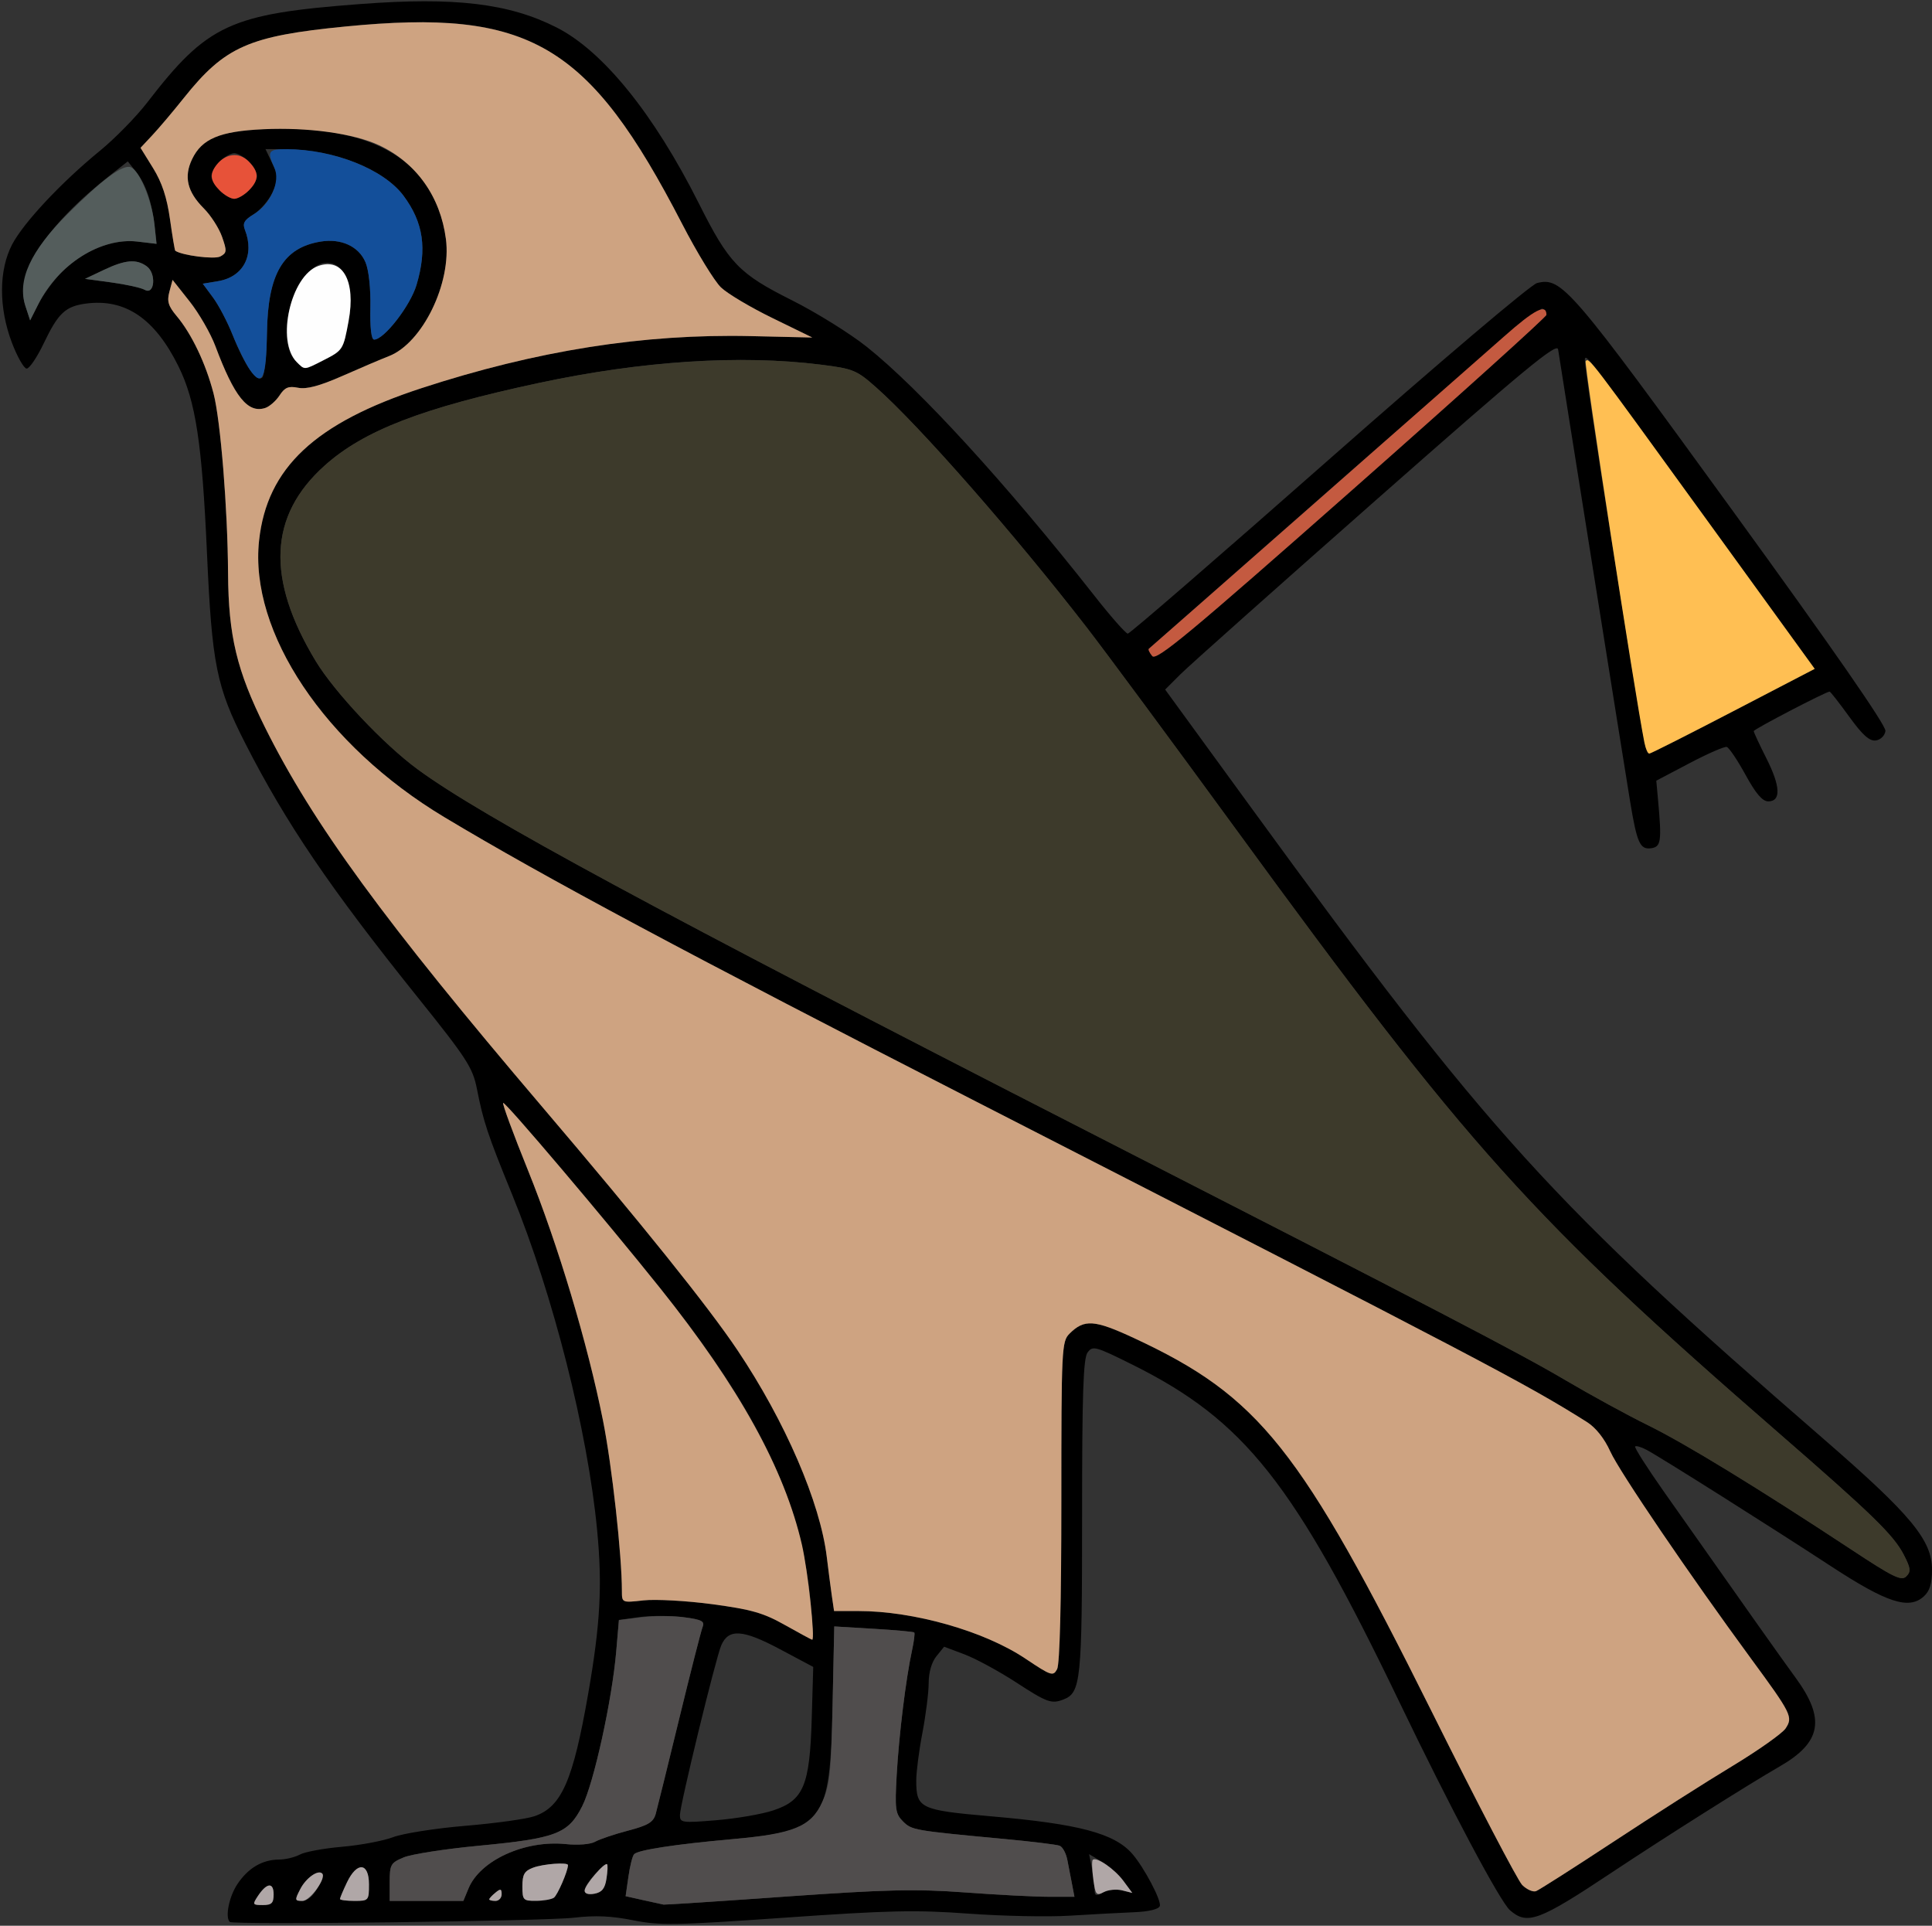 <?xml version="1.0" encoding="UTF-8" standalone="no"?>
<!DOCTYPE svg PUBLIC "-//W3C//DTD SVG 1.1//EN"
"http://www.w3.org/Graphics/SVG/1.1/DTD/svg11.dtd">
<svg width="602px" height="600px"
xmlns="http://www.w3.org/2000/svg" version="1.1">
<rect width="100%" height="100%" fill="#333333" stroke="none"/>
<g transform="translate(0000, 0000) scale(1, 1)">
<path fill="#000000" stroke="none" d="
M 71.59 598.81
C 70.08 597.30 71.40 590.84 74.00 586.98
C 77.38 581.96 81.75 579.41 86.97 579.37
C 88.96 579.37 91.86 578.66 93.43 577.82
C 94.98 576.97 100.89 575.88 106.58 575.39
C 112.26 574.90 119.42 573.56 122.48 572.40
C 125.55 571.23 135.68 569.64 145.01 568.86
C 154.32 568.08 164.03 566.74 166.56 565.86
C 174.97 562.98 178.55 554.81 183.27 527.74
C 187.06 506.01 187.72 494.00 186.06 476.71
C 183.09 445.81 172.45 403.75 159.62 372.28
C 151.92 353.41 150.63 349.54 148.59 339.17
C 147.28 332.62 145.45 329.78 130.09 310.65
C 102.86 276.72 89.12 256.49 76.43 231.61
C 67.43 213.96 66.05 207.12 64.49 172.26
C 62.96 138.04 60.98 125.03 55.64 114.19
C 48.25 99.21 39.01 92.95 26.73 94.59
C 20.35 95.46 18.12 97.56 13.58 107.07
C 11.54 111.34 9.16 114.84 8.32 114.84
C 7.47 114.84 5.40 111.21 3.71 106.77
C -0.43 95.88 -0.40 84.15 3.79 76.15
C 7.35 69.37 19.08 56.84 31.09 47.02
C 35.78 43.19 42.42 36.41 45.86 31.96
C 64.66 7.56 71.68 4.31 112.39 1.25
C 141.75 -0.97 158.60 1.05 173.38 8.53
C 187.87 15.86 203.75 35.48 217.78 63.42
C 227.13 82.05 230.23 85.28 246.77 93.56
C 254.36 97.37 264.87 103.90 270.12 108.09
C 286.51 121.15 313.62 150.80 340.91 185.48
C 346.06 192.05 350.80 197.42 351.42 197.42
C 352.05 197.42 380.22 173.05 414.02 143.24
C 448.59 112.76 476.99 88.68 478.93 88.19
C 486.59 86.27 489.20 89.30 539.69 158.85
C 571.10 202.10 587.73 226.06 587.49 227.74
C 587.30 229.20 585.99 230.49 584.50 230.70
C 582.54 230.98 580.37 229.05 576.20 223.28
C 573.09 218.99 570.35 215.48 570.10 215.48
C 568.97 215.48 546.45 227.20 546.45 227.79
C 546.45 228.15 548.23 231.97 550.40 236.28
C 554.80 244.97 555.00 249.68 550.99 249.68
C 549.16 249.68 547.11 247.28 543.88 241.38
C 541.39 236.83 538.76 232.93 538.05 232.72
C 537.34 232.52 532.11 234.80 526.43 237.79
L 516.09 243.23
L 516.62 249.03
C 517.82 262.15 517.59 263.85 514.48 264.28
C 511.02 264.77 510.06 262.65 507.93 249.68
C 506.46 240.80 486.30 114.23 485.50 108.86
C 485.17 106.61 475.15 114.89 428.89 155.68
C 397.98 182.93 370.53 207.38 367.87 210.03
L 363.05 214.84
L 390.31 252.26
C 463.89 353.26 483.45 374.81 568.15 448.27
C 595.46 471.96 602.00 479.83 602.00 489.05
C 602.00 493.42 601.30 495.72 599.44 497.39
C 594.79 501.60 587.94 499.37 570.56 488.00
C 551.86 475.77 517.33 453.97 513.07 451.72
C 511.42 450.84 509.80 450.36 509.50 450.67
C 509.19 450.98 513.20 457.26 518.39 464.65
C 545.77 503.52 554.69 516.14 559.46 522.67
C 568.89 535.55 567.59 542.86 554.52 550.37
C 544.80 555.97 518.74 572.43 502.32 583.34
C 479.48 598.53 475.90 599.86 470.50 595.16
C 467.40 592.46 451.89 563.26 436.05 530.32
C 403.20 461.99 387.81 442.55 352.74 425.12
C 341.29 419.43 340.47 419.21 338.88 421.39
C 337.53 423.23 337.17 434.23 337.17 472.57
C 337.17 523.87 336.81 527.41 331.31 529.52
C 327.61 530.94 326.24 530.44 316.44 524.06
C 311.14 520.62 303.97 516.74 300.50 515.43
L 294.18 513.06
L 291.78 516.03
C 290.30 517.86 289.37 521.05 289.37 524.34
C 289.37 527.28 288.49 534.23 287.44 539.79
C 286.36 545.35 285.50 552.06 285.50 554.71
C 285.50 563.43 286.63 563.97 308.78 565.90
C 336.16 568.26 347.26 571.20 352.82 577.60
C 356.51 581.86 361.96 592.18 361.39 593.86
C 361.04 594.86 357.97 595.60 353.20 595.79
C 349.00 595.96 340.05 596.44 333.30 596.86
C 326.55 597.28 312.37 596.99 301.78 596.22
C 285.37 595.02 276.92 595.21 244.52 597.48
C 210.29 599.88 205.58 599.96 197.24 598.28
C 190.57 596.94 185.42 596.72 178.92 597.48
C 169.63 598.58 72.56 599.78 71.59 598.81
M 85.26 590.22
C 85.26 586.35 83.13 586.57 80.37 590.71
C 78.60 593.39 78.67 593.55 81.88 593.55
C 84.65 593.55 85.26 592.95 85.26 590.22
M 244.90 590.90
C 276.20 588.70 285.25 588.49 300.60 589.61
C 310.68 590.36 322.50 590.97 326.86 590.97
L 334.79 590.97
L 334.05 587.10
C 333.63 584.97 332.97 581.54 332.57 579.46
C 332.17 577.39 331.09 575.41 330.17 575.06
C 329.25 574.71 321.58 573.77 313.13 572.98
C 284.61 570.31 284.10 570.22 281.36 567.48
C 279.00 565.12 278.81 563.70 279.40 553.08
C 280.09 540.72 282.27 522.95 284.18 514.21
C 284.80 511.37 285.11 508.86 284.88 508.62
C 284.63 508.39 278.94 507.87 272.19 507.47
L 259.95 506.74
L 259.43 531.11
C 258.64 568.17 256.94 570.45 228.14 573.02
C 210.39 574.61 198.79 576.39 197.59 577.70
C 197.07 578.26 196.27 581.43 195.81 584.75
L 194.94 590.79
L 200.49 592.03
C 203.54 592.71 206.39 593.33 206.79 593.41
C 207.20 593.48 224.35 592.36 244.90 590.90
M 98.89 588.27
C 100.03 586.08 100.70 584.03 100.40 583.72
C 99.11 582.44 95.36 585.10 93.58 588.54
C 91.77 592.04 91.81 592.26 94.24 592.26
C 95.82 592.26 97.62 590.71 98.89 588.27
M 114.97 587.10
C 114.97 580.26 111.24 579.94 108.11 586.49
C 106.91 589.01 105.93 591.33 105.93 591.65
C 105.93 591.99 107.97 592.26 110.45 592.26
C 114.87 592.26 114.97 592.13 114.97 587.10
M 145.99 588.36
C 149.63 579.59 163.55 573.25 176.30 574.55
C 180.07 574.95 183.98 574.63 185.43 573.82
C 186.83 573.03 191.44 571.47 195.69 570.36
C 201.98 568.71 203.59 567.73 204.32 565.14
C 204.81 563.38 208.10 550.03 211.64 535.48
C 215.18 520.94 218.46 508.06 218.94 506.88
C 219.67 505.08 218.64 504.58 212.72 503.85
C 208.81 503.35 202.74 503.35 199.23 503.83
L 192.85 504.71
L 192.02 514.43
C 190.74 529.59 185.02 555.65 181.40 562.77
C 177.07 571.33 173.29 572.77 149.38 575.05
C 138.81 576.05 128.20 577.69 125.80 578.70
C 121.74 580.39 121.43 580.93 121.43 586.39
L 121.43 592.26
L 132.91 592.26
L 144.38 592.26
L 145.99 588.36
M 156.31 590.17
C 156.31 588.45 155.96 588.36 154.38 589.68
C 153.30 590.55 152.44 591.50 152.44 591.77
C 152.44 592.04 153.30 592.26 154.38 592.26
C 155.45 592.26 156.31 591.32 156.31 590.17
M 172.58 591.26
C 173.70 590.50 176.98 582.94 176.98 581.10
C 176.98 580.13 169.23 580.71 166.09 581.91
C 163.39 582.93 162.77 584.01 162.77 587.72
C 162.77 591.99 163.03 592.26 166.97 592.23
C 169.28 592.23 171.80 591.79 172.58 591.26
M 188.97 585.35
C 189.80 579.92 189.33 579.73 185.46 583.91
C 181.26 588.44 181.18 590.80 185.25 590.01
C 187.56 589.57 188.51 588.39 188.97 585.35
M 349.64 588.97
L 352.82 589.77
L 350.09 586.09
C 348.60 584.06 345.57 581.35 343.36 580.05
L 339.35 577.68
L 340.21 581.91
C 340.67 584.23 341.05 587.24 341.05 588.59
C 341.05 590.70 341.45 590.85 343.75 589.61
C 345.23 588.81 347.88 588.53 349.64 588.97
M 502.75 573.82
C 515.06 565.72 531.75 555.08 539.84 550.21
C 547.92 545.32 555.38 540.04 556.40 538.49
C 558.72 534.95 558.25 533.99 545.61 516.77
C 526.43 490.65 504.61 458.53 501.77 452.26
C 499.93 448.19 497.23 444.79 494.47 443.05
C 475.41 431.05 462.92 424.49 304.23 343.25
C 214.18 297.14 169.68 273.35 138.42 254.58
C 101.24 232.26 77.60 196.95 80.73 168.39
C 83.19 145.79 98.13 131.79 131.29 120.95
C 167.16 109.23 200.47 103.96 233.95 104.72
L 253.11 105.16
L 240.74 99.12
C 233.93 95.81 226.68 91.50 224.65 89.55
C 222.61 87.60 217.17 78.70 212.56 69.78
C 183.44 13.41 164.87 2.53 107.56 8.26
C 77.42 11.26 70.07 14.52 57.33 30.46
C 53.99 34.65 49.58 39.87 47.53 42.06
L 43.79 46.06
L 47.71 52.39
C 50.47 56.85 52.02 61.54 52.97 68.31
C 53.71 73.59 54.45 78.00 54.61 78.12
C 56.70 79.59 66.81 80.88 68.64 79.91
C 70.70 78.80 70.75 78.21 69.19 73.78
C 68.24 71.08 65.68 67.10 63.51 64.93
C 58.34 59.75 57.23 55.10 59.85 49.60
C 62.89 43.23 68.44 40.89 82.08 40.26
C 116.45 38.66 135.73 50.25 138.94 74.43
C 140.76 88.17 131.65 106.90 121.16 110.97
C 118.82 111.88 112.34 114.63 106.76 117.10
C 99.58 120.26 95.53 121.34 92.88 120.81
C 89.89 120.22 88.75 120.68 87.10 123.21
C 85.96 124.94 83.94 126.70 82.61 127.12
C 77.20 128.84 73.02 123.63 67.09 107.79
C 65.61 103.86 62.01 97.61 59.09 93.92
L 53.77 87.20
L 52.78 90.90
C 51.98 93.86 52.44 95.37 55.03 98.45
C 59.72 104.03 64.09 113.19 66.53 122.55
C 68.73 131.02 70.95 158.46 71.06 178.71
C 71.19 198.12 73.79 208.95 82.55 226.57
C 97.47 256.57 119.72 287.03 168.97 344.88
C 200.09 381.43 220.74 407.16 229.78 420.65
C 244.68 442.85 255.60 468.18 257.63 485.16
C 258.10 489.06 258.80 494.44 259.18 497.10
L 259.89 501.94
L 267.41 501.94
C 284.75 501.94 306.71 508.19 319.54 516.79
C 327.55 522.15 328.15 522.35 329.39 520.05
C 330.22 518.50 330.71 499.17 330.71 467.83
C 330.71 420.00 330.82 417.96 333.26 415.52
C 337.84 410.94 341.00 411.16 353.33 416.89
C 392.42 435.08 405.14 451.05 446.22 533.48
C 460.26 561.68 472.91 585.90 474.31 587.30
C 475.74 588.72 477.67 589.57 478.63 589.21
C 479.58 588.84 490.44 581.92 502.75 573.82
M 240.93 564.06
C 250.39 560.94 252.32 556.35 252.93 535.48
L 253.40 519.35
L 242.87 513.75
C 231.41 507.66 227.00 507.39 224.74 512.62
C 223.02 516.59 211.86 562.41 211.86 565.52
C 211.86 567.91 212.48 568.00 223.17 567.12
C 229.38 566.61 237.38 565.24 240.93 564.06
M 252.68 500.32
C 250.02 468.15 236.70 440.13 205.65 401.29
C 188.74 380.13 157.32 343.07 156.78 343.63
C 156.48 343.92 159.97 353.38 164.53 364.66
C 173.87 387.79 183.12 418.65 187.89 442.58
C 190.69 456.63 193.78 484.50 193.78 495.68
C 193.78 499.38 193.78 499.38 200.56 498.62
C 204.29 498.21 213.90 498.74 221.93 499.81
C 234.11 501.45 237.83 502.50 244.53 506.27
C 248.95 508.76 252.79 510.83 253.06 510.88
C 253.34 510.93 253.18 506.18 252.68 500.32
M 593.18 484.36
C 590.01 478.26 583.37 471.79 554.20 446.45
C 477.18 379.52 457.56 357.69 384.89 258.06
C 365.48 231.46 344.65 203.29 338.61 195.48
C 316.06 166.36 286.53 132.70 273.11 120.80
C 266.91 115.30 265.91 114.89 255.71 113.61
C 230.43 110.45 200.22 112.41 167.85 119.33
C 131.54 127.10 113.32 134.13 101.10 145.11
C 83.75 160.68 82.87 180.30 98.37 205.96
C 104.24 215.66 119.51 231.90 130.15 239.70
C 150.15 254.39 204.23 283.61 339.11 352.61
C 447.26 407.94 473.71 421.70 487.67 429.95
C 495.49 434.57 507.11 440.92 513.51 444.06
C 525.15 449.78 547.79 463.63 576.76 482.72
C 589.88 491.39 592.47 492.66 593.98 491.15
C 595.49 489.63 595.37 488.61 593.18 484.36
M 540.12 221.56
L 565.45 208.39
L 537.86 170.32
C 494.73 110.81 494.35 110.31 493.83 111.85
C 493.58 112.63 497.48 139.05 502.51 170.52
C 512.99 236.04 512.79 234.85 513.93 234.79
C 514.41 234.76 526.19 228.81 540.12 221.56
M 481.86 98.09
C 481.86 97.45 481.29 96.57 480.59 96.14
C 479.88 95.72 452.13 119.29 418.91 148.55
C 385.67 177.81 358.25 201.91 357.98 202.13
C 357.70 202.35 358.18 203.37 359.03 204.40
C 360.33 205.96 370.50 197.54 421.22 152.76
C 454.57 123.33 481.86 98.72 481.86 98.09
M 83.19 103.64
C 83.45 85.29 88.26 77.16 99.96 75.26
C 106.32 74.23 111.81 76.77 113.89 81.73
C 114.91 84.14 115.53 89.88 115.41 95.81
C 115.27 102.17 115.70 105.81 116.58 105.81
C 119.68 105.81 127.85 95.26 129.78 88.80
C 133.14 77.51 131.95 69.35 125.74 60.99
C 119.52 52.63 104.05 46.54 88.84 46.48
L 82.72 46.45
L 84.87 50.97
C 86.89 55.19 86.89 55.78 84.87 60.01
C 83.69 62.50 81.05 65.55 79.01 66.79
C 76.10 68.55 75.52 69.59 76.32 71.61
C 79.40 79.47 75.84 86.27 68.00 87.59
L 63.18 88.39
L 66.36 92.68
C 68.12 95.05 70.86 100.27 72.46 104.30
C 76.30 113.95 80.02 119.30 81.71 117.61
C 82.43 116.89 83.09 110.61 83.19 103.64
M 100.73 112.27
C 106.86 109.15 106.96 109.01 108.62 100.01
C 110.16 91.69 108.54 84.67 104.61 82.57
C 94.60 77.21 83.79 104.15 92.46 112.81
C 94.99 115.33 94.69 115.35 100.73 112.27
M 19.05 84.92
C 25.46 78.25 35.02 74.35 42.76 75.26
L 48.82 75.97
L 48.20 70.57
C 47.31 62.86 45.46 57.45 42.45 53.61
L 39.83 50.28
L 34.45 54.49
C 14.21 70.37 4.57 85.24 7.93 95.38
L 9.39 99.82
L 11.95 94.75
C 13.34 91.96 16.55 87.54 19.05 84.92
M 45.72 82.97
C 42.50 80.62 39.03 80.92 32.30 84.12
L 26.48 86.88
L 34.76 88.00
C 39.32 88.63 43.97 89.65 45.10 90.30
C 48.19 92.04 48.77 85.19 45.72 82.97
M 77.51 59.35
C 78.93 57.94 80.09 55.91 80.09 54.84
C 80.09 53.77 78.93 51.74 77.51 50.32
C 76.09 48.90 74.06 47.74 72.99 47.74
C 71.92 47.74 69.89 48.90 68.47 50.32
C 67.05 51.74 65.88 53.77 65.88 54.84
C 65.88 55.91 67.05 57.94 68.47 59.35
C 69.89 60.77 71.92 61.94 72.99 61.94
C 74.06 61.94 76.09 60.77 77.51 59.35"/>
<path fill="#cea381" stroke="none" d="
M 474.31 587.30
C 472.91 585.90 460.26 561.68 446.22 533.48
C 405.14 451.05 392.42 435.08 353.33 416.89
C 341.00 411.16 337.84 410.94 333.26 415.52
C 330.82 417.96 330.71 420.00 330.71 467.83
C 330.71 499.17 330.22 518.50 329.39 520.05
C 328.15 522.35 327.55 522.15 319.54 516.79
C 306.71 508.19 284.75 501.94 267.41 501.94
L 259.89 501.94
L 259.18 497.10
C 258.80 494.44 258.10 489.06 257.63 485.16
C 255.60 468.18 244.68 442.85 229.78 420.65
C 220.74 407.16 200.09 381.43 168.97 344.88
C 119.72 287.03 97.47 256.57 82.55 226.57
C 73.79 208.95 71.19 198.12 71.06 178.71
C 70.95 158.46 68.73 131.02 66.53 122.55
C 64.09 113.19 59.72 104.03 55.03 98.45
C 52.44 95.37 51.98 93.86 52.78 90.90
L 53.77 87.20
L 59.09 93.92
C 62.01 97.61 65.61 103.86 67.09 107.79
C 73.02 123.63 77.20 128.84 82.61 127.12
C 83.94 126.70 85.96 124.94 87.10 123.21
C 88.75 120.68 89.89 120.22 92.88 120.81
C 95.53 121.34 99.58 120.26 106.76 117.10
C 112.34 114.63 118.82 111.88 121.16 110.97
C 131.65 106.90 140.76 88.17 138.94 74.43
C 137.19 61.21 129.68 50.68 118.13 45.26
C 110.36 41.61 95.95 39.61 82.08 40.26
C 68.44 40.89 62.89 43.23 59.85 49.60
C 57.23 55.10 58.34 59.75 63.51 64.93
C 65.68 67.10 68.24 71.08 69.19 73.78
C 70.75 78.21 70.70 78.80 68.64 79.91
C 66.81 80.88 56.70 79.59 54.61 78.12
C 54.45 78.00 53.71 73.59 52.97 68.31
C 52.02 61.54 50.47 56.85 47.71 52.39
L 43.79 46.06
L 47.53 42.06
C 49.58 39.87 53.99 34.65 57.33 30.46
C 70.10 14.48 77.54 11.20 107.62 8.26
C 165.06 2.65 183.45 13.43 212.56 69.78
C 217.17 78.70 222.61 87.60 224.65 89.55
C 226.68 91.50 233.93 95.81 240.74 99.12
L 253.11 105.16
L 233.95 104.72
C 200.47 103.96 167.16 109.23 131.29 120.95
C 98.13 131.79 83.19 145.79 80.73 168.39
C 77.60 196.95 101.24 232.26 138.42 254.58
C 169.68 273.35 214.18 297.14 304.23 343.25
C 462.92 424.49 475.41 431.05 494.47 443.05
C 497.23 444.79 499.93 448.19 501.77 452.26
C 504.61 458.53 526.43 490.65 545.61 516.77
C 558.25 533.99 558.72 534.95 556.40 538.49
C 555.38 540.04 547.92 545.32 539.84 550.21
C 531.75 555.08 515.06 565.72 502.75 573.82
C 490.44 581.92 479.58 588.84 478.63 589.21
C 477.67 589.57 475.74 588.72 474.31 587.30"/>
<path fill="#cea381" stroke="none" d="
M 244.53 506.27
C 237.83 502.50 234.11 501.45 221.93 499.81
C 213.90 498.74 204.29 498.21 200.56 498.62
C 193.78 499.38 193.78 499.38 193.78 495.68
C 193.78 484.50 190.69 456.63 187.89 442.58
C 183.12 418.65 173.87 387.79 164.53 364.66
C 159.97 353.38 156.48 343.92 156.78 343.63
C 157.32 343.07 188.74 380.13 205.65 401.29
C 230.26 432.08 244.47 457.77 249.88 481.29
C 251.75 489.46 254.08 511.06 253.06 510.88
C 252.79 510.83 248.95 508.76 244.53 506.27"/>
<path fill="#134f9a" stroke="none" d="
M 77.89 115.26
C 76.50 113.25 74.06 108.32 72.46 104.30
C 70.86 100.27 68.12 95.05 66.36 92.68
L 63.18 88.39
L 68.00 87.59
C 75.84 86.27 79.40 79.47 76.32 71.61
C 75.52 69.59 76.10 68.55 79.01 66.79
C 84.32 63.55 87.45 56.53 85.48 52.23
C 83.13 47.08 83.57 46.45 89.46 46.48
C 104.06 46.55 119.62 52.77 125.74 60.99
C 131.95 69.35 133.14 77.51 129.78 88.80
C 127.85 95.26 119.68 105.81 116.58 105.81
C 115.70 105.81 115.27 102.17 115.41 95.81
C 115.53 89.88 114.91 84.14 113.89 81.73
C 111.81 76.77 106.32 74.23 99.96 75.26
C 88.26 77.16 83.45 85.29 83.19 103.64
C 83.00 117.94 81.70 120.77 77.89 115.26"/>
<path fill="#e75239" stroke="none" d="
M 68.47 59.35
C 65.48 56.37 65.23 54.23 67.50 51.34
C 70.29 47.79 74.51 47.33 77.45 50.26
C 80.78 53.59 80.79 56.08 77.51 59.35
C 76.09 60.77 74.06 61.94 72.99 61.94
C 71.92 61.94 69.89 60.77 68.47 59.35"/>
<path fill="#545d5c" stroke="none" d="
M 7.93 95.38
C 5.28 87.35 9.44 78.26 21.08 66.65
C 31.81 55.95 38.28 51.15 40.74 52.10
C 43.48 53.15 47.36 62.52 48.13 69.92
L 48.75 75.97
L 42.72 75.25
C 31.47 73.92 18.18 82.34 11.95 94.75
L 9.39 99.82
L 7.93 95.38"/>
<path fill="#545d5c" stroke="none" d="
M 45.10 90.30
C 43.97 89.65 39.32 88.63 34.76 88.00
L 26.48 86.88
L 32.30 84.12
C 39.03 80.92 42.50 80.62 45.72 82.97
C 48.77 85.19 48.19 92.04 45.10 90.30"/>
<path fill="#fefefe" stroke="none" d="
M 92.46 112.81
C 85.97 106.34 90.58 85.87 99.20 82.86
C 106.85 80.21 110.92 87.61 108.62 100.01
C 106.96 109.01 106.86 109.15 100.73 112.27
C 94.69 115.35 94.99 115.33 92.46 112.81"/>
<path fill="#c45a40" stroke="none" d="
M 359.03 204.40
C 358.18 203.37 357.70 202.35 357.98 202.13
C 358.56 201.69 452.66 118.95 468.66 104.83
C 478.22 96.37 481.86 94.52 481.86 98.09
C 481.86 98.72 454.57 123.33 421.22 152.76
C 370.50 197.54 360.33 205.96 359.03 204.40"/>
<path fill="#ffbf53" stroke="none" d="
M 512.37 231.29
C 509.36 216.08 493.51 113.10 494.08 112.52
C 495.20 111.41 494.84 110.94 531.32 161.29
L 565.45 208.39
L 540.12 221.56
C 526.19 228.81 514.41 234.76 513.93 234.79
C 513.46 234.81 512.75 233.24 512.37 231.29"/>
<path fill="#3d3a2b" stroke="none" d="
M 576.76 482.72
C 547.79 463.63 525.15 449.78 513.51 444.06
C 507.11 440.92 495.49 434.57 487.67 429.95
C 473.71 421.70 447.26 407.94 339.11 352.61
C 204.23 283.61 150.15 254.39 130.15 239.70
C 119.51 231.90 104.24 215.66 98.37 205.96
C 82.87 180.30 83.75 160.68 101.10 145.11
C 113.35 134.12 131.54 127.10 168.04 119.29
C 199.85 112.49 230.78 110.49 255.71 113.61
C 265.91 114.89 266.91 115.30 273.11 120.80
C 286.53 132.70 316.06 166.36 338.61 195.48
C 344.65 203.29 365.48 231.46 384.89 258.06
C 457.56 357.69 477.18 379.52 554.20 446.45
C 583.37 471.79 590.01 478.26 593.18 484.36
C 595.37 488.61 595.49 489.63 593.98 491.15
C 592.47 492.66 589.88 491.39 576.76 482.72"/>
<path fill="#504d4d" stroke="none" d="
M 200.49 592.03
L 194.94 590.79
L 195.81 584.75
C 196.27 581.43 197.07 578.26 197.59 577.70
C 198.79 576.39 210.39 574.61 228.14 573.02
C 247.35 571.32 252.74 569.08 256.22 561.41
C 258.56 556.25 258.98 552.36 259.43 531.11
L 259.95 506.74
L 272.19 507.47
C 278.94 507.87 284.63 508.39 284.88 508.62
C 285.11 508.86 284.80 511.37 284.18 514.21
C 282.27 522.95 280.09 540.72 279.40 553.08
C 278.81 563.70 279.00 565.12 281.36 567.48
C 284.10 570.22 284.61 570.31 313.13 572.98
C 321.58 573.77 329.25 574.71 330.17 575.06
C 331.09 575.41 332.17 577.39 332.57 579.46
C 332.97 581.54 333.63 584.97 334.05 587.10
L 334.79 590.97
L 326.86 590.97
C 322.50 590.97 310.68 590.36 300.60 589.61
C 285.25 588.49 276.20 588.70 244.90 590.90
C 224.35 592.36 207.20 593.48 206.79 593.41
C 206.39 593.33 203.54 592.71 200.49 592.03"/>
<path fill="#504d4d" stroke="none" d="
M 121.43 586.39
C 121.43 580.93 121.74 580.39 125.80 578.70
C 128.20 577.69 138.81 576.05 149.38 575.05
C 173.29 572.77 177.07 571.33 181.40 562.77
C 185.02 555.66 190.74 529.59 192.02 514.45
L 192.85 504.77
L 199.87 503.90
C 203.75 503.41 209.81 503.41 213.35 503.90
C 218.63 504.62 219.64 505.16 218.93 506.90
C 218.46 508.08 215.18 520.94 211.64 535.48
C 208.10 550.03 204.81 563.38 204.32 565.14
C 203.59 567.73 201.98 568.71 195.69 570.36
C 191.44 571.47 186.83 573.03 185.43 573.82
C 183.98 574.63 180.07 574.95 176.30 574.55
C 163.55 573.25 149.63 579.59 145.99 588.36
L 144.38 592.26
L 132.91 592.26
L 121.43 592.26
L 121.43 586.39"/>
<path fill="#b0a7a7" stroke="none" d="
M 80.37 590.71
C 83.13 586.57 85.26 586.35 85.26 590.22
C 85.26 592.95 84.65 593.55 81.88 593.55
C 78.67 593.55 78.60 593.39 80.37 590.71"/>
<path fill="#b0a7a7" stroke="none" d="
M 93.58 588.54
C 95.36 585.10 99.11 582.44 100.40 583.72
C 101.78 585.11 96.63 592.26 94.24 592.26
C 91.81 592.26 91.77 592.04 93.58 588.54"/>
<path fill="#b0a7a7" stroke="none" d="
M 105.93 591.65
C 105.93 591.33 106.91 589.01 108.11 586.49
C 111.24 579.94 114.97 580.26 114.97 587.10
C 114.97 592.13 114.87 592.26 110.45 592.26
C 107.97 592.26 105.93 591.99 105.93 591.65"/>
<path fill="#b0a7a7" stroke="none" d="
M 152.44 591.77
C 152.44 591.50 153.30 590.55 154.38 589.68
C 155.96 588.36 156.31 588.45 156.31 590.17
C 156.31 591.32 155.45 592.26 154.38 592.26
C 153.30 592.26 152.44 592.04 152.44 591.77"/>
<path fill="#b0a7a7" stroke="none" d="
M 162.77 587.72
C 162.77 584.01 163.39 582.93 166.09 581.91
C 169.23 580.71 176.98 580.13 176.98 581.10
C 176.98 582.94 173.70 590.50 172.58 591.26
C 171.80 591.79 169.28 592.23 166.97 592.23
C 163.03 592.26 162.77 591.99 162.77 587.72"/>
<path fill="#b0a7a7" stroke="none" d="
M 182.15 589.05
C 182.15 587.39 188.45 580.03 189.18 580.83
C 189.41 581.08 189.32 583.12 188.97 585.35
C 188.51 588.39 187.56 589.57 185.25 590.01
C 183.35 590.37 182.15 590.00 182.15 589.05"/>
<path fill="#b0a7a7" stroke="none" d="
M 340.65 585.47
C 340.25 582.49 340.18 579.79 340.49 579.48
C 341.58 578.39 347.27 582.27 350.03 586.00
L 352.82 589.77
L 349.64 588.97
C 347.88 588.53 345.31 588.77 343.92 589.52
C 341.62 590.75 341.31 590.37 340.65 585.47"/>
</g>
</svg>
